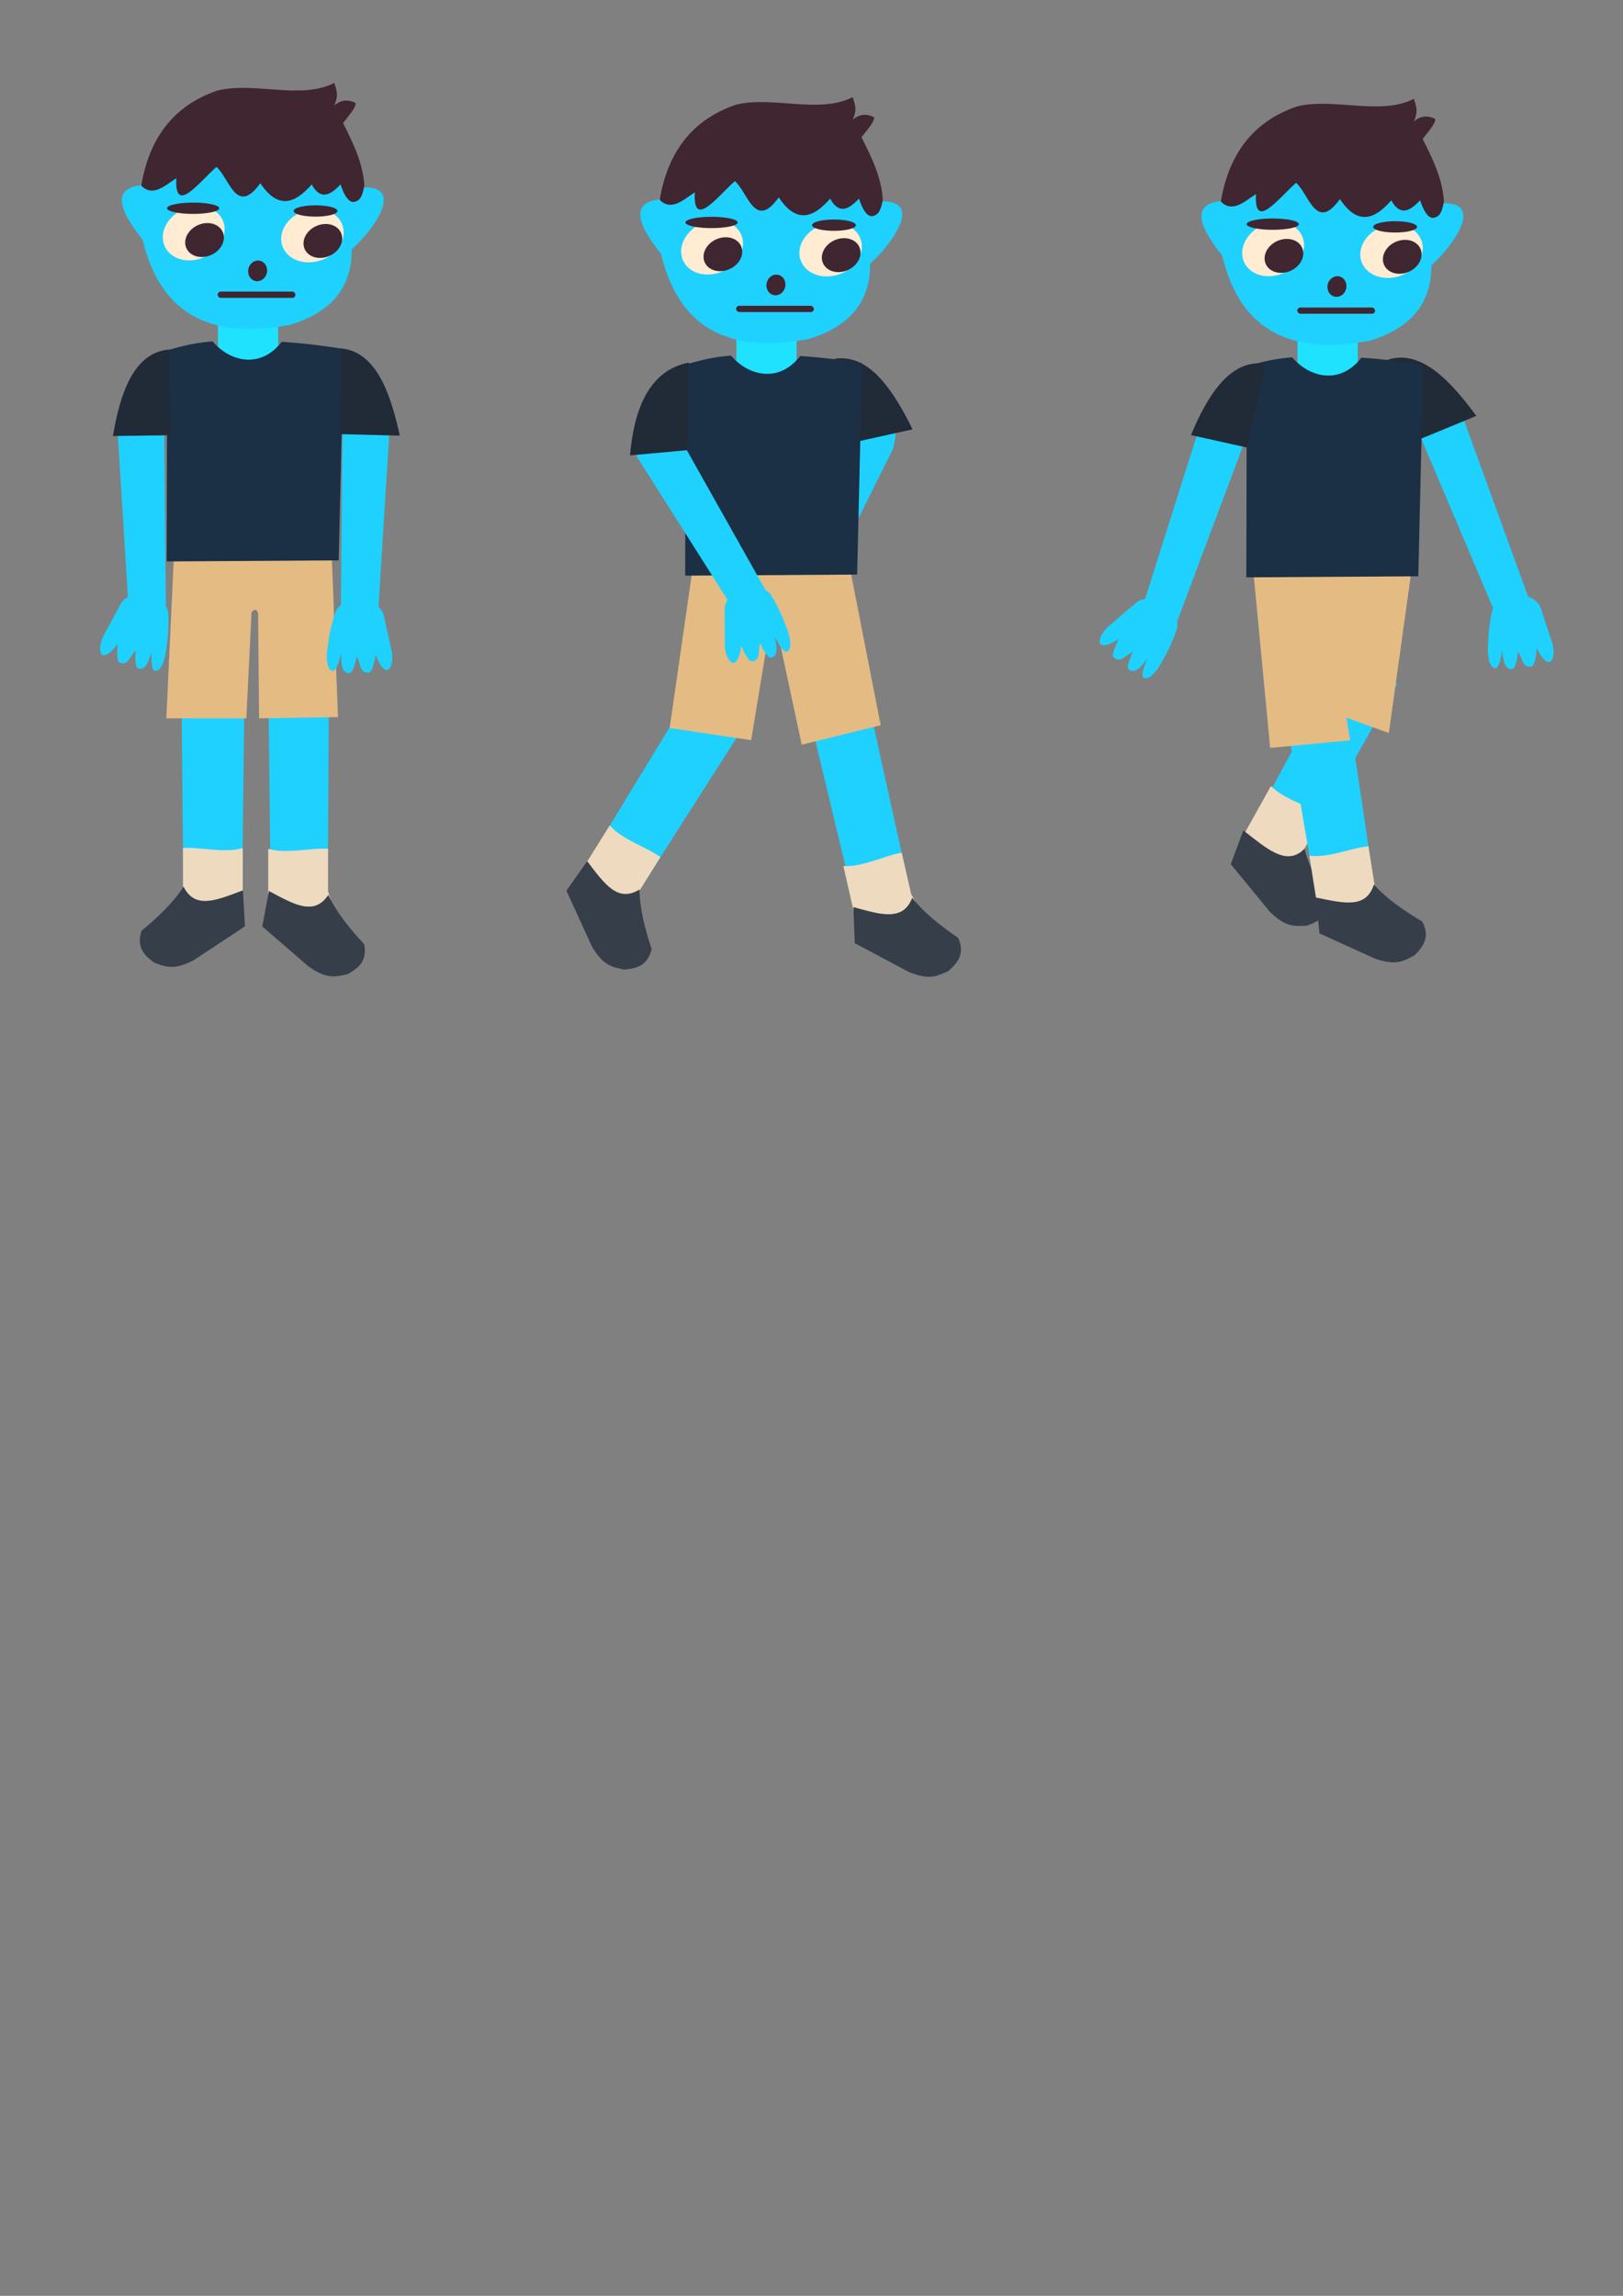 <?xml version="1.0" encoding="UTF-8" standalone="no"?>
<!-- Created with Inkscape (http://www.inkscape.org/) -->

<svg
   xmlns:dc="http://purl.org/dc/elements/1.1/"
   xmlns:cc="http://creativecommons.org/ns#"
   xmlns:rdf="http://www.w3.org/1999/02/22-rdf-syntax-ns#"
   xmlns:svg="http://www.w3.org/2000/svg"
   xmlns="http://www.w3.org/2000/svg"
   xmlns:sodipodi="http://sodipodi.sourceforge.net/DTD/sodipodi-0.dtd"
   xmlns:inkscape="http://www.inkscape.org/namespaces/inkscape"
   width="210mm"
   height="297mm"
   viewBox="0 0 744.094 1052.362"
   id="svg5026"
   version="1.1"
   inkscape:version="0.91 r13725"
   sodipodi:docname="boywalking.svg">
  <rect x="0" y="0" width="744.094" height="1052.362" fill="#808080" stroke="none"/>
  <defs
     id="defs5028" />
  <sodipodi:namedview
     id="base"
     pagecolor="#ffffff"
     bordercolor="#666666"
     borderopacity="1.0"
     inkscape:pageopacity="0.0"
     inkscape:pageshadow="2"
     inkscape:zoom="0.35"
     inkscape:cx="419.28571"
     inkscape:cy="634.28571"
     inkscape:document-units="px"
     inkscape:current-layer="layer1"
     showgrid="false"
     inkscape:window-width="1280"
     inkscape:window-height="690"
     inkscape:window-x="0"
     inkscape:window-y="0"
     inkscape:window-maximized="0" />
  <g
     inkscape:label="Layer 1"
     inkscape:groupmode="layer"
     id="layer1">
    <g
       id="g6961"
       transform="matrix(0.365,0.328,-0.328,0.365,1443.156,500.773)">
      <g
         transform="matrix(0.975,-0.222,0.222,0.975,-196.959,-318.291)"
         id="g6848">
        <path
           style="fill:#1ed1ff;fill-opacity:1;fill-rule:evenodd;stroke:none;stroke-width:1px;stroke-linecap:butt;stroke-linejoin:miter;stroke-opacity:1"
           d="m -1549.642,820.145 2.253,194.983 c -0.541,11.463 3.466,19.289 10.723,24.514 l 41.301,17.253 c 26.563,12.353 35.114,-11.123 20.967,-26.25 l -20.014,-23.241 1.171,-191.054 z"
           id="path4320-3-76-3-4"
           inkscape:connector-curvature="0"
           sodipodi:nodetypes="cccccccc"
           inkscape:export-xdpi="90"
           inkscape:export-ydpi="90" />
        <path
           style="fill:#eedabf;fill-opacity:1;fill-rule:evenodd;stroke:none;stroke-width:1px;stroke-linecap:butt;stroke-linejoin:miter;stroke-opacity:1"
           d="m -1494.022,957.236 c -15.107,-1.161 -39.107,5.141 -55.869,-10e-5 l 0,54.214 60.007,-0.414 -4.138,-14.071 z"
           id="path4369-1-8-01-5-5"
           inkscape:connector-curvature="0"
           sodipodi:nodetypes="cccccc"
           inkscape:export-xdpi="90"
           inkscape:export-ydpi="90" />
        <path
           style="fill:#363e49;fill-opacity:1;fill-rule:evenodd;stroke:none;stroke-width:1px;stroke-linecap:butt;stroke-linejoin:miter;stroke-opacity:1"
           d="m -1552.252,1005.995 c 27.001,4.211 52.245,10.143 58.209,-12.778 12.932,13.091 24.834,20.929 42.197,30.147 8.388,14.401 1.961,23.277 -5.512,31.763 -8.561,4.899 -15.338,11.343 -36.829,5.04 l -52.951,-20.878 z"
           id="path4352-63-6-8-1"
           inkscape:connector-curvature="0"
           sodipodi:nodetypes="ccccccc"
           inkscape:export-xdpi="90"
           inkscape:export-ydpi="90" />
      </g>
    </g>
    <g
       id="g6844"
       transform="matrix(0.458,0.177,-0.177,0.458,1422.657,241.435)">
      <path
         sodipodi:nodetypes="ccccc"
         inkscape:connector-curvature="0"
         id="path6736-5-0"
         d="m -1691.316,555.877 12,193 34,0 -2,-206 z"
         style="fill:#1ed1ff;fill-opacity:1;fill-rule:evenodd;stroke:none;stroke-width:1px;stroke-linecap:butt;stroke-linejoin:miter;stroke-opacity:1" />
      <path
         inkscape:export-ydpi="90"
         inkscape:export-xdpi="90"
         sodipodi:nodetypes="cccccccccccc"
         inkscape:connector-curvature="0"
         id="path4297-0-7-3-9"
         d="m -1643.235,737.804 c -0.935,-16.941 -33.345,-25.937 -43.869,-10.281 l -15.882,29.291 c -5.018,8.865 -4.893,18.087 -1.409,19.527 3.42,1.415 10.118,-4.819 14.022,-10.811 -0.89,8.042 -0.971,16.208 1.243,17.634 8.413,3.773 9.723,-5.438 15.376,-11.12 -0.717,8.568 -0.176,16.217 2.313,16.809 7.798,2.485 10.376,-9.03 12.563,-15.525 -0.482,9.782 0.421,17.684 3.073,17.719 6.132,0.956 10.059,-11.92 10.833,-21.866 1.726,-10.012 2.225,-20.485 1.737,-31.379 z"
         style="fill:#1ed1ff;fill-opacity:1;fill-rule:evenodd;stroke:none;stroke-width:1px;stroke-linecap:butt;stroke-linejoin:miter;stroke-opacity:1" />
    </g>
    <g
       id="g6840"
       transform="matrix(0.45,-0.196,0.196,0.45,1205.58,-346.872)">
      <path
         sodipodi:nodetypes="ccccc"
         inkscape:connector-curvature="0"
         id="path6736-2"
         d="m -1436.316,560.877 -12,193 -34,0 2,-206 z"
         style="fill:#1ed1ff;fill-opacity:1;fill-rule:evenodd;stroke:none;stroke-width:1px;stroke-linecap:butt;stroke-linejoin:miter;stroke-opacity:1" />
      <path
         inkscape:export-ydpi="90"
         inkscape:export-xdpi="90"
         sodipodi:nodetypes="cccccccccccc"
         inkscape:connector-curvature="0"
         id="path4297-9-8-4-7-7"
         d="m -1483.514,745.859 c 10.194,-13.563 42.136,-3.026 42.182,15.838 l -3.079,33.178 c -0.756,10.159 -5.987,17.754 -9.683,17.015 -3.629,-0.725 -5.732,-9.629 -5.647,-16.781 -3.731,7.18 -8.202,14.013 -10.835,13.968 -9.091,-1.54 -5.06,-9.925 -6.601,-17.79 -4.166,7.521 -8.868,13.579 -11.266,12.688 -7.864,-2.269 -3.607,-13.273 -1.814,-19.889 -5.036,8.4 -10.18,14.467 -12.403,13.021 -5.628,-2.614 -1.737,-15.5 3.149,-24.198 4.13,-9.282 9.537,-18.265 15.998,-27.05 z"
         style="fill:#1ed1ff;fill-opacity:1;fill-rule:evenodd;stroke:none;stroke-width:1px;stroke-linecap:butt;stroke-linejoin:miter;stroke-opacity:1" />
    </g>
    <g
       id="g6853"
       transform="matrix(-0.485,0.077,0.077,0.485,-236.61,49.471)">
      <path
         inkscape:export-ydpi="90"
         inkscape:export-xdpi="90"
         sodipodi:nodetypes="cccssccc"
         inkscape:connector-curvature="0"
         id="path4320-2-4-7-1-1"
         d="m -1572.162,814.816 -2.253,194.983 c 0.541,11.463 -1.71,22.216 -8.968,27.44 l -47.219,22.071 c -26.539,12.405 -44.099,-21.827 -27.338,-33.994 l 28.793,-20.9 -1.756,-191.054 z"
         style="fill:#1ed1ff;fill-opacity:1;fill-rule:evenodd;stroke:none;stroke-width:1px;stroke-linecap:butt;stroke-linejoin:miter;stroke-opacity:1" />
      <path
         inkscape:export-ydpi="90"
         inkscape:export-xdpi="90"
         sodipodi:nodetypes="cccccc"
         inkscape:connector-curvature="0"
         id="path4369-9-2-8-1"
         d="m -1629.556,956.542 c 15.107,-1.161 39.108,5.141 55.869,-10e-5 l 0,54.214 -60.007,-0.414 4.138,-14.071 z"
         style="fill:#eedabf;fill-opacity:1;fill-rule:evenodd;stroke:none;stroke-width:1px;stroke-linecap:butt;stroke-linejoin:miter;stroke-opacity:1" />
      <path
         inkscape:export-ydpi="90"
         inkscape:export-xdpi="90"
         sodipodi:nodetypes="ccccccc"
         inkscape:connector-curvature="0"
         id="path4352-6-5-3-4-8"
         d="m -1573.54,996.052 c -25.545,9.707 -44.895,17.73 -55.472,-3.461 -9.943,15.483 -24.087,28.617 -39.167,41.228 -5.227,15.825 2.898,23.179 11.964,29.935 9.389,3.022 17.352,7.924 37.075,-2.689 l 47.485,-31.382 z"
         style="fill:#363e49;fill-opacity:1;fill-rule:evenodd;stroke:none;stroke-width:1px;stroke-linecap:butt;stroke-linejoin:miter;stroke-opacity:1" />
    </g>
    <path
       style="fill:#e5bb84;fill-opacity:1;fill-rule:evenodd;stroke:none;stroke-width:1px;stroke-linecap:butt;stroke-linejoin:miter;stroke-opacity:1"
       d="m 574.673,262.464 7.659,80.359 36.676,-3.442 c -2.161,-12.293 -0.47,-4.726 -1.798,-10.441 l 19.536,7.061 10.316,-74.112 z"
       id="path4318-4-96-2-2"
       inkscape:connector-curvature="0"
       sodipodi:nodetypes="ccccccc"
       inkscape:export-xdpi="90"
       inkscape:export-ydpi="90" />
    <rect
       style="opacity:1;fill:#1ee2ff;fill-opacity:1;stroke:none;stroke-width:3;stroke-linecap:round;stroke-linejoin:miter;stroke-miterlimit:4;stroke-dasharray:none;stroke-dashoffset:0;stroke-opacity:1"
       id="rect4243-6-1-9-1"
       width="27.625"
       height="19.906"
       x="594.871"
       y="152.884"
       ry="1.436"
       inkscape:export-xdpi="90"
       inkscape:export-ydpi="90" />
    <path
       style="fill:#1ed1ff;fill-opacity:1;fill-rule:evenodd;stroke:none;stroke-width:1px;stroke-linecap:butt;stroke-linejoin:miter;stroke-opacity:1"
       d="m 562.371,91.947 c -16.482,0.544 -13.628,10.694 -2.031,25.187 8.742,36.615 33.823,45.331 67.843,38.999 19.344,-5.954 28.183,-17.745 28.031,-34.531 10.066,-8.934 24.156,-28.777 5.687,-28.437 C 628.724,80.219 595.548,67.833 562.371,91.947 Z"
       id="path4160-2-1-9-7"
       inkscape:connector-curvature="0"
       sodipodi:nodetypes="cccccc"
       inkscape:export-xdpi="90"
       inkscape:export-ydpi="90" />
    <path
       style="fill:#3f2631;fill-opacity:1;fill-rule:evenodd;stroke:none;stroke-width:1px;stroke-linecap:butt;stroke-linejoin:miter;stroke-opacity:1"
       d="m 559.736,92.407 c 3.581,-21.555 14.562,-36.715 35.045,-43.663 17.018,-4.073 38.137,4.414 53.43,-3.447 0.851,2.88 2.258,5.389 0,10.341 3.256,-2.755 6.511,-2.718 9.767,-1.149 0.393,1.91 -3.058,5.742 -5.745,9.192 4.767,9.386 9.255,18.807 9.767,28.726 -0.737,3.476 -1.281,7.145 -5.171,7.469 -2.199,-0.129 -4.088,-3.041 -5.745,-8.043 -4.616,4.858 -9.134,7.479 -13.214,0 -7.622,8.752 -15.393,11.698 -23.555,-0.575 -10.919,15.218 -14.083,-2.132 -20.108,-7.469 -8.223,7.309 -19.319,22.281 -18.385,5.171 -5.362,3.442 -10.724,8.772 -16.086,3.447 z"
       id="path4158-6-8-5-3"
       inkscape:connector-curvature="0"
       sodipodi:nodetypes="cccccccccccccc"
       inkscape:export-xdpi="90"
       inkscape:export-ydpi="90" />
    <path
       style="opacity:1;fill:#ffecd2;fill-opacity:1;stroke:none;stroke-width:3;stroke-linecap:round;stroke-linejoin:miter;stroke-miterlimit:4;stroke-dasharray:none;stroke-dashoffset:0;stroke-opacity:1"
       id="path4162-3-71-8-4"
       sodipodi:type="arc"
       sodipodi:cx="542.28003"
       sodipodi:cy="278.9827"
       sodipodi:rx="14.519483"
       sodipodi:ry="12.012852"
       sodipodi:start="5.5218901"
       sodipodi:end="5.5059378"
       sodipodi:open="true"
       d="m 552.791,270.696 a 14.519,12.013 0 0 1 -0.453,16.951 14.519,12.013 0 0 1 -20.489,-0.307 14.519,12.013 0 0 1 0.29,-16.953 14.519,12.013 0 0 1 20.492,0.172"
       transform="matrix(0.957,-0.29,0.232,0.973,0,0)"
       inkscape:export-xdpi="90"
       inkscape:export-ydpi="90" />
    <path
       style="opacity:1;fill:#ffecd2;fill-opacity:1;stroke:none;stroke-width:3;stroke-linecap:round;stroke-linejoin:miter;stroke-miterlimit:4;stroke-dasharray:none;stroke-dashoffset:0;stroke-opacity:1"
       id="path4162-2-6-80-2-8"
       sodipodi:type="arc"
       sodipodi:cx="616.29498"
       sodipodi:cy="242.06638"
       sodipodi:rx="14.519483"
       sodipodi:ry="12.012852"
       sodipodi:start="5.5218901"
       sodipodi:end="5.5059378"
       sodipodi:open="true"
       d="m 626.806,233.779 a 14.519,12.013 0 0 1 -0.453,16.951 14.519,12.013 0 0 1 -20.489,-0.307 14.519,12.013 0 0 1 0.29,-16.953 14.519,12.013 0 0 1 20.492,0.172"
       transform="matrix(0.979,-0.202,0.143,0.99,0,0)"
       inkscape:export-xdpi="90"
       inkscape:export-ydpi="90" />
    <path
       style="opacity:1;fill:#3f2631;fill-opacity:1;stroke:none;stroke-width:3;stroke-linecap:round;stroke-linejoin:miter;stroke-miterlimit:4;stroke-dasharray:none;stroke-dashoffset:0;stroke-opacity:1"
       id="path4162-4-9-0-2-7"
       sodipodi:type="arc"
       sodipodi:cx="277.73154"
       sodipodi:cy="580.95465"
       sodipodi:rx="4.6894135"
       sodipodi:ry="4.3918648"
       sodipodi:start="5.5218901"
       sodipodi:end="5.5059378"
       sodipodi:open="true"
       d="m 281.126,577.925 a 4.689,4.392 0 0 1 -0.146,6.197 4.689,4.392 0 0 1 -6.618,-0.112 4.689,4.392 0 0 1 0.093,-6.198 4.689,4.392 0 0 1 6.618,0.063"
       transform="matrix(0.567,-0.824,0.784,0.62,0,0)"
       inkscape:export-xdpi="90"
       inkscape:export-ydpi="90" />
    <rect
       style="opacity:1;fill:#3f2631;fill-opacity:1;stroke:none;stroke-width:3;stroke-linecap:round;stroke-linejoin:miter;stroke-miterlimit:4;stroke-dasharray:none;stroke-dashoffset:0;stroke-opacity:1"
       id="rect4207-7-15-4-1"
       width="35.62"
       height="2.873"
       x="594.781"
       y="140.954"
       ry="1.436"
       inkscape:export-xdpi="90"
       inkscape:export-ydpi="90" />
    <path
       style="opacity:1;fill:#3f2631;fill-opacity:1;stroke:none;stroke-width:3;stroke-linecap:round;stroke-linejoin:miter;stroke-miterlimit:4;stroke-dasharray:none;stroke-dashoffset:0;stroke-opacity:1"
       d="m 592.165,100.965 a 11.966,2.585 0 0 1 -0.373,3.648 11.966,2.585 0 0 1 -16.886,-0.066 11.966,2.585 0 0 1 0.239,-3.649 11.966,2.585 0 0 1 16.888,0.037"
       id="path4209-7-40-6-2"
       inkscape:connector-curvature="0"
       inkscape:export-xdpi="90"
       inkscape:export-ydpi="90" />
    <path
       style="opacity:1;fill:#3f2631;fill-opacity:1;stroke:none;stroke-width:3;stroke-linecap:round;stroke-linejoin:miter;stroke-miterlimit:4;stroke-dasharray:none;stroke-dashoffset:0;stroke-opacity:1"
       id="path4211-6-4-7-7"
       sodipodi:type="arc"
       sodipodi:cx="639.62823"
       sodipodi:cy="103.99647"
       sodipodi:rx="10.053988"
       sodipodi:ry="2.5853114"
       sodipodi:start="5.5218901"
       sodipodi:end="5.5059378"
       sodipodi:open="true"
       d="m 646.907,102.213 a 10.054,2.585 0 0 1 -0.314,3.648 10.054,2.585 0 0 1 -14.188,-0.066 10.054,2.585 0 0 1 0.201,-3.649 10.054,2.585 0 0 1 14.189,0.037"
       inkscape:export-xdpi="90"
       inkscape:export-ydpi="90" />
    <path
       style="opacity:1;fill:#3f2631;fill-opacity:1;stroke:none;stroke-width:3;stroke-linecap:round;stroke-linejoin:miter;stroke-miterlimit:4;stroke-dasharray:none;stroke-dashoffset:0;stroke-opacity:1"
       id="path4162-25-7-5-4-2"
       sodipodi:type="arc"
       sodipodi:cx="546.39252"
       sodipodi:cy="283.4039"
       sodipodi:rx="9.0842619"
       sodipodi:ry="7.5159636"
       sodipodi:start="5.5218901"
       sodipodi:end="5.5059378"
       sodipodi:open="true"
       d="m 552.969,278.219 a 9.084,7.516 0 0 1 -0.283,10.605 9.084,7.516 0 0 1 -12.819,-0.192 9.084,7.516 0 0 1 0.181,-10.607 9.084,7.516 0 0 1 12.821,0.108"
       transform="matrix(0.957,-0.29,0.232,0.973,0,0)"
       inkscape:export-xdpi="90"
       inkscape:export-ydpi="90" />
    <path
       style="opacity:1;fill:#3f2631;fill-opacity:1;stroke:none;stroke-width:3;stroke-linecap:round;stroke-linejoin:miter;stroke-miterlimit:4;stroke-dasharray:none;stroke-dashoffset:0;stroke-opacity:1"
       id="path4162-25-0-0-8-8-5"
       sodipodi:type="arc"
       sodipodi:cx="599.15222"
       sodipodi:cy="299.55969"
       sodipodi:rx="9.0842619"
       sodipodi:ry="7.5159636"
       sodipodi:start="5.5218901"
       sodipodi:end="5.5059378"
       sodipodi:open="true"
       d="m 605.729,294.375 a 9.084,7.516 0 0 1 -0.283,10.605 9.084,7.516 0 0 1 -12.819,-0.192 9.084,7.516 0 0 1 0.181,-10.607 9.084,7.516 0 0 1 12.821,0.108"
       transform="matrix(0.957,-0.29,0.232,0.973,0,0)"
       inkscape:export-xdpi="90"
       inkscape:export-ydpi="90" />
    <path
       style="fill:#212a37;fill-opacity:1;fill-rule:evenodd;stroke:none;stroke-width:1px;stroke-linecap:butt;stroke-linejoin:miter;stroke-opacity:1"
       d="m 635.975,164.999 c 15.512,-5.318 29.449,10.104 40.86,25.649 l -25.623,10.559 z"
       id="path4247-0-8-7-1"
       inkscape:connector-curvature="0"
       sodipodi:nodetypes="cccc"
       inkscape:export-xdpi="90"
       inkscape:export-ydpi="90" />
    <path
       style="fill:#1b2f45;fill-opacity:1;fill-rule:evenodd;stroke:none;stroke-width:1px;stroke-linecap:butt;stroke-linejoin:miter;stroke-opacity:1"
       d="m 571.627,167.831 c 7.762,-2.144 12.694,-3.42 20.785,-4.047 8.299,9.639 22.203,12.516 31.714,0.18 10.207,0.654 18.378,1.742 28.375,3.251 l -2.249,96.939 -78.855,0.496 z"
       id="path4245-1-13-0-8"
       inkscape:connector-curvature="0"
       sodipodi:nodetypes="ccccccc"
       inkscape:export-xdpi="90"
       inkscape:export-ydpi="90" />
    <path
       style="fill:#212a37;fill-opacity:1;fill-rule:evenodd;stroke:none;stroke-width:1px;stroke-linecap:butt;stroke-linejoin:miter;stroke-opacity:1"
       d="m 580.058,166.761 c -16.223,-2.393 -26.684,15.055 -34.038,32.666 l 25.675,5.716 z"
       id="path4247-8-8-14-0-7"
       inkscape:connector-curvature="0"
       sodipodi:nodetypes="cccc"
       inkscape:export-xdpi="90"
       inkscape:export-ydpi="90" />
    <g
       id="g6848-6"
       transform="matrix(0.479,-0.109,0.109,0.479,1024.716,-230.483)">
      <path
         inkscape:export-ydpi="90"
         inkscape:export-xdpi="90"
         sodipodi:nodetypes="cccccccc"
         inkscape:connector-curvature="0"
         id="path4320-3-76-3-4-3"
         d="m -1549.642,820.145 2.253,194.983 c -0.541,11.463 3.466,19.289 10.723,24.514 l 36.685,28.509 c 26.563,12.353 39.729,-22.378 25.582,-37.506 l -20.014,-23.241 1.171,-191.054 z"
         style="fill:#1ed1ff;fill-opacity:1;fill-rule:evenodd;stroke:none;stroke-width:1px;stroke-linecap:butt;stroke-linejoin:miter;stroke-opacity:1" />
      <path
         inkscape:export-ydpi="90"
         inkscape:export-xdpi="90"
         sodipodi:nodetypes="cccccc"
         inkscape:connector-curvature="0"
         id="path4369-1-8-01-5-5-7"
         d="m -1494.022,957.236 c -15.107,-1.161 -39.107,5.141 -55.869,-10e-5 l 0,54.214 60.007,-0.414 -4.138,-14.071 z"
         style="fill:#eedabf;fill-opacity:1;fill-rule:evenodd;stroke:none;stroke-width:1px;stroke-linecap:butt;stroke-linejoin:miter;stroke-opacity:1" />
      <path
         inkscape:export-ydpi="90"
         inkscape:export-xdpi="90"
         sodipodi:nodetypes="ccccccc"
         inkscape:connector-curvature="0"
         id="path4352-63-6-8-1-0"
         d="m -1549.27,996.685 c 24.08,12.921 42.232,23.374 55.455,3.725 7.863,16.637 20.194,31.486 33.522,45.937 3.141,16.367 -5.864,22.611 -15.726,28.141 -9.7,1.785 -18.23,5.619 -36.418,-7.449 l -43.04,-37.246 z"
         style="fill:#363e49;fill-opacity:1;fill-rule:evenodd;stroke:none;stroke-width:1px;stroke-linecap:butt;stroke-linejoin:miter;stroke-opacity:1" />
    </g>
    <g
       id="g6840-9"
       transform="matrix(0.452,0.191,-0.191,0.452,1172.229,223.928)">
      <path
         sodipodi:nodetypes="ccccc"
         inkscape:connector-curvature="0"
         id="path6736-2-0"
         d="m -1446.35,570.537 -12,193 -34,0 2,-206 c 17.329,-31.523 33.064,-41.585 44,13 z"
         style="fill:#1ed1ff;fill-opacity:1;fill-rule:evenodd;stroke:none;stroke-width:1px;stroke-linecap:butt;stroke-linejoin:miter;stroke-opacity:1" />
    </g>
    <g
       id="g6853-8"
       transform="matrix(-0.416,-0.26,-0.26,0.416,-126.408,-428.717)">
      <path
         inkscape:export-ydpi="90"
         inkscape:export-xdpi="90"
         sodipodi:nodetypes="cccssccc"
         inkscape:connector-curvature="0"
         id="path4320-2-4-7-1-1-5"
         d="m -1572.162,814.816 -2.253,194.983 c 0.541,11.463 -1.71,22.216 -8.968,27.44 l -47.219,22.071 c -26.539,12.405 -44.099,-21.827 -27.338,-33.994 l 28.793,-20.9 -1.756,-191.054 z"
         style="fill:#1ed1ff;fill-opacity:1;fill-rule:evenodd;stroke:none;stroke-width:1px;stroke-linecap:butt;stroke-linejoin:miter;stroke-opacity:1" />
      <path
         inkscape:export-ydpi="90"
         inkscape:export-xdpi="90"
         sodipodi:nodetypes="cccccc"
         inkscape:connector-curvature="0"
         id="path4369-9-2-8-1-6"
         d="m -1629.556,956.542 c 15.107,-1.161 39.108,5.141 55.869,-10e-5 l 0,54.214 -60.007,-0.414 4.138,-14.071 z"
         style="fill:#eedabf;fill-opacity:1;fill-rule:evenodd;stroke:none;stroke-width:1px;stroke-linecap:butt;stroke-linejoin:miter;stroke-opacity:1" />
      <path
         inkscape:export-ydpi="90"
         inkscape:export-xdpi="90"
         sodipodi:nodetypes="ccccccc"
         inkscape:connector-curvature="0"
         id="path4352-6-5-3-4-8-2"
         d="m -1573.54,996.052 c -25.545,9.707 -44.895,17.73 -55.472,-3.461 -9.943,15.483 -24.087,28.617 -39.167,41.228 -5.227,15.825 2.898,23.179 11.964,29.935 9.389,3.022 17.352,7.924 37.075,-2.689 l 47.485,-31.382 z"
         style="fill:#363e49;fill-opacity:1;fill-rule:evenodd;stroke:none;stroke-width:1px;stroke-linecap:butt;stroke-linejoin:miter;stroke-opacity:1" />
    </g>
    <path
       style="fill:#e5bb84;fill-opacity:1;fill-rule:evenodd;stroke:none;stroke-width:1px;stroke-linecap:butt;stroke-linejoin:miter;stroke-opacity:1"
       d="m 317.399,261.683 -10.388,72.03 37.37,5.582 8.638,-52.333 c 1.886,-1.444 2.204,-1.231 3.006,0.575 l 11.547,53.812 36.194,-8.904 -13.978,-71.336 z"
       id="path4318-4-96-2-2-3"
       inkscape:connector-curvature="0"
       sodipodi:nodetypes="ccccccccc"
       inkscape:export-xdpi="90"
       inkscape:export-ydpi="90" />
    <rect
       style="opacity:1;fill:#1ee2ff;fill-opacity:1;stroke:none;stroke-width:3;stroke-linecap:round;stroke-linejoin:miter;stroke-miterlimit:4;stroke-dasharray:none;stroke-dashoffset:0;stroke-opacity:1"
       id="rect4243-6-1-9-1-8"
       width="27.625"
       height="19.906"
       x="337.597"
       y="152.104"
       ry="1.436"
       inkscape:export-xdpi="90"
       inkscape:export-ydpi="90" />
    <path
       style="fill:#1ed1ff;fill-opacity:1;fill-rule:evenodd;stroke:none;stroke-width:1px;stroke-linecap:butt;stroke-linejoin:miter;stroke-opacity:1"
       d="m 305.097,91.167 c -16.482,0.544 -13.628,10.694 -2.031,25.187 8.742,36.615 33.823,45.331 67.843,38.999 19.345,-5.954 28.183,-17.745 28.031,-34.531 10.066,-8.934 24.156,-28.777 5.687,-28.437 -33.176,-12.947 -66.353,-25.333 -99.529,-1.219 z"
       id="path4160-2-1-9-7-6"
       inkscape:connector-curvature="0"
       sodipodi:nodetypes="cccccc"
       inkscape:export-xdpi="90"
       inkscape:export-ydpi="90" />
    <path
       style="fill:#3f2631;fill-opacity:1;fill-rule:evenodd;stroke:none;stroke-width:1px;stroke-linecap:butt;stroke-linejoin:miter;stroke-opacity:1"
       d="m 302.462,91.627 c 3.581,-21.555 14.562,-36.715 35.045,-43.663 17.018,-4.073 38.137,4.414 53.43,-3.447 0.851,2.88 2.258,5.389 0,10.341 3.256,-2.755 6.511,-2.718 9.767,-1.149 0.393,1.91 -3.058,5.742 -5.745,9.192 4.767,9.386 9.255,18.807 9.767,28.726 -0.737,3.476 -1.281,7.145 -5.171,7.469 -2.199,-0.129 -4.088,-3.041 -5.745,-8.043 -4.616,4.858 -9.134,7.479 -13.214,0 -7.622,8.752 -15.394,11.698 -23.555,-0.575 -10.919,15.218 -14.083,-2.132 -20.108,-7.469 -8.223,7.309 -19.319,22.281 -18.384,5.171 -5.362,3.442 -10.724,8.772 -16.086,3.447 z"
       id="path4158-6-8-5-3-0"
       inkscape:connector-curvature="0"
       sodipodi:nodetypes="cccccccccccccc"
       inkscape:export-xdpi="90"
       inkscape:export-ydpi="90" />
    <path
       style="opacity:1;fill:#ffecd2;fill-opacity:1;stroke:none;stroke-width:3;stroke-linecap:round;stroke-linejoin:miter;stroke-miterlimit:4;stroke-dasharray:none;stroke-dashoffset:0;stroke-opacity:1"
       id="path4162-3-71-8-4-6"
       sodipodi:type="arc"
       sodipodi:cx="291.78653"
       sodipodi:cy="203.53659"
       sodipodi:rx="14.519483"
       sodipodi:ry="12.012852"
       sodipodi:start="5.5218901"
       sodipodi:end="5.5059378"
       sodipodi:open="true"
       d="m 302.298,195.249 a 14.519,12.013 0 0 1 -0.453,16.951 14.519,12.013 0 0 1 -20.489,-0.307 14.519,12.013 0 0 1 0.29,-16.953 14.519,12.013 0 0 1 20.492,0.172"
       transform="matrix(0.957,-0.29,0.232,0.973,0,0)"
       inkscape:export-xdpi="90"
       inkscape:export-ydpi="90" />
    <path
       style="opacity:1;fill:#ffecd2;fill-opacity:1;stroke:none;stroke-width:3;stroke-linecap:round;stroke-linejoin:miter;stroke-miterlimit:4;stroke-dasharray:none;stroke-dashoffset:0;stroke-opacity:1"
       id="path4162-2-6-80-2-8-6"
       sodipodi:type="arc"
       sodipodi:cx="361.3255"
       sodipodi:cy="189.33287"
       sodipodi:rx="14.519483"
       sodipodi:ry="12.012852"
       sodipodi:start="5.5218901"
       sodipodi:end="5.5059378"
       sodipodi:open="true"
       d="m 371.837,181.046 a 14.519,12.013 0 0 1 -0.453,16.951 14.519,12.013 0 0 1 -20.489,-0.307 14.519,12.013 0 0 1 0.29,-16.953 14.519,12.013 0 0 1 20.492,0.172"
       transform="matrix(0.979,-0.202,0.143,0.99,0,0)"
       inkscape:export-xdpi="90"
       inkscape:export-ydpi="90" />
    <path
       style="opacity:1;fill:#3f2631;fill-opacity:1;stroke:none;stroke-width:3;stroke-linecap:round;stroke-linejoin:miter;stroke-miterlimit:4;stroke-dasharray:none;stroke-dashoffset:0;stroke-opacity:1"
       id="path4162-4-9-0-2-7-7"
       sodipodi:type="arc"
       sodipodi:cx="118.44279"
       sodipodi:cy="368.08905"
       sodipodi:rx="4.6894135"
       sodipodi:ry="4.3918648"
       sodipodi:start="5.5218901"
       sodipodi:end="5.5059378"
       sodipodi:open="true"
       d="m 121.838,365.059 a 4.689,4.392 0 0 1 -0.146,6.197 4.689,4.392 0 0 1 -6.618,-0.112 4.689,4.392 0 0 1 0.093,-6.198 4.689,4.392 0 0 1 6.618,0.063"
       transform="matrix(0.567,-0.824,0.784,0.62,0,0)"
       inkscape:export-xdpi="90"
       inkscape:export-ydpi="90" />
    <rect
       style="opacity:1;fill:#3f2631;fill-opacity:1;stroke:none;stroke-width:3;stroke-linecap:round;stroke-linejoin:miter;stroke-miterlimit:4;stroke-dasharray:none;stroke-dashoffset:0;stroke-opacity:1"
       id="rect4207-7-15-4-1-0"
       width="35.62"
       height="2.873"
       x="337.507"
       y="140.174"
       ry="1.436"
       inkscape:export-xdpi="90"
       inkscape:export-ydpi="90" />
    <path
       style="opacity:1;fill:#3f2631;fill-opacity:1;stroke:none;stroke-width:3;stroke-linecap:round;stroke-linejoin:miter;stroke-miterlimit:4;stroke-dasharray:none;stroke-dashoffset:0;stroke-opacity:1"
       d="m 334.891,100.185 a 11.966,2.585 0 0 1 -0.373,3.648 11.966,2.585 0 0 1 -16.886,-0.066 11.966,2.585 0 0 1 0.239,-3.649 11.966,2.585 0 0 1 16.888,0.037"
       id="path4209-7-40-6-2-9"
       inkscape:connector-curvature="0"
       inkscape:export-xdpi="90"
       inkscape:export-ydpi="90" />
    <path
       style="opacity:1;fill:#3f2631;fill-opacity:1;stroke:none;stroke-width:3;stroke-linecap:round;stroke-linejoin:miter;stroke-miterlimit:4;stroke-dasharray:none;stroke-dashoffset:0;stroke-opacity:1"
       id="path4211-6-4-7-7-3"
       sodipodi:type="arc"
       sodipodi:cx="382.35413"
       sodipodi:cy="103.21629"
       sodipodi:rx="10.053988"
       sodipodi:ry="2.5853114"
       sodipodi:start="5.5218901"
       sodipodi:end="5.5059378"
       sodipodi:open="true"
       d="m 389.633,101.433 a 10.054,2.585 0 0 1 -0.314,3.648 10.054,2.585 0 0 1 -14.188,-0.066 10.054,2.585 0 0 1 0.201,-3.649 10.054,2.585 0 0 1 14.189,0.037"
       inkscape:export-xdpi="90"
       inkscape:export-ydpi="90" />
    <path
       style="opacity:1;fill:#3f2631;fill-opacity:1;stroke:none;stroke-width:3;stroke-linecap:round;stroke-linejoin:miter;stroke-miterlimit:4;stroke-dasharray:none;stroke-dashoffset:0;stroke-opacity:1"
       id="path4162-25-7-5-4-2-7"
       sodipodi:type="arc"
       sodipodi:cx="295.89905"
       sodipodi:cy="207.95779"
       sodipodi:rx="9.0842619"
       sodipodi:ry="7.5159636"
       sodipodi:start="5.5218901"
       sodipodi:end="5.5059378"
       sodipodi:open="true"
       d="m 302.476,202.773 a 9.084,7.516 0 0 1 -0.283,10.605 9.084,7.516 0 0 1 -12.819,-0.192 9.084,7.516 0 0 1 0.181,-10.607 9.084,7.516 0 0 1 12.821,0.108"
       transform="matrix(0.957,-0.29,0.232,0.973,0,0)"
       inkscape:export-xdpi="90"
       inkscape:export-ydpi="90" />
    <path
       style="opacity:1;fill:#3f2631;fill-opacity:1;stroke:none;stroke-width:3;stroke-linecap:round;stroke-linejoin:miter;stroke-miterlimit:4;stroke-dasharray:none;stroke-dashoffset:0;stroke-opacity:1"
       id="path4162-25-0-0-8-8-5-9"
       sodipodi:type="arc"
       sodipodi:cx="348.65878"
       sodipodi:cy="224.1136"
       sodipodi:rx="9.0842619"
       sodipodi:ry="7.5159636"
       sodipodi:start="5.5218901"
       sodipodi:end="5.5059378"
       sodipodi:open="true"
       d="m 355.235,218.929 a 9.084,7.516 0 0 1 -0.283,10.605 9.084,7.516 0 0 1 -12.819,-0.192 9.084,7.516 0 0 1 0.181,-10.607 9.084,7.516 0 0 1 12.821,0.108"
       transform="matrix(0.957,-0.29,0.232,0.973,0,0)"
       inkscape:export-xdpi="90"
       inkscape:export-ydpi="90" />
    <path
       style="fill:#212a37;fill-opacity:1;fill-rule:evenodd;stroke:none;stroke-width:1px;stroke-linecap:butt;stroke-linejoin:miter;stroke-opacity:1"
       d="m 382.578,164.476 c 16.199,-2.55 27.254,15.052 35.8,32.338 l -27.064,5.961 z"
       id="path4247-0-8-7-1-9"
       inkscape:connector-curvature="0"
       sodipodi:nodetypes="cccc"
       inkscape:export-xdpi="90"
       inkscape:export-ydpi="90" />
    <path
       style="fill:#1b2f45;fill-opacity:1;fill-rule:evenodd;stroke:none;stroke-width:1px;stroke-linecap:butt;stroke-linejoin:miter;stroke-opacity:1"
       d="m 314.353,167.051 c 7.762,-2.144 12.694,-3.42 20.785,-4.047 8.299,9.639 22.203,12.516 31.714,0.18 10.207,0.654 18.378,1.742 28.375,3.251 l -2.249,96.939 -78.855,0.496 z"
       id="path4245-1-13-0-8-5"
       inkscape:connector-curvature="0"
       sodipodi:nodetypes="ccccccc"
       inkscape:export-xdpi="90"
       inkscape:export-ydpi="90" />
    <g
       id="g6844-0"
       transform="matrix(0.338,0.356,-0.356,0.338,1154.485,692.553)">
      <g
         id="g6957"
         transform="matrix(0.254,-0.967,0.967,0.254,-2039.585,-1181.854)">
        <path
           style="fill:#1ed1ff;fill-opacity:1;fill-rule:evenodd;stroke:none;stroke-width:1px;stroke-linecap:butt;stroke-linejoin:miter;stroke-opacity:1"
           d="m -1691.316,555.877 12,193 34,0 -2,-206 z"
           id="path6736-5-0-0"
           inkscape:connector-curvature="0"
           sodipodi:nodetypes="ccccc" />
        <path
           style="fill:#1ed1ff;fill-opacity:1;fill-rule:evenodd;stroke:none;stroke-width:1px;stroke-linecap:butt;stroke-linejoin:miter;stroke-opacity:1"
           d="m -1643.235,737.804 c -0.935,-16.941 -33.345,-25.937 -43.869,-10.281 l -15.882,29.291 c -5.018,8.865 -4.893,18.087 -1.409,19.527 3.42,1.415 10.118,-4.819 14.022,-10.811 -0.89,8.042 -0.971,16.208 1.243,17.634 8.413,3.773 9.723,-5.438 15.376,-11.12 -0.717,8.568 -0.176,16.217 2.313,16.809 7.798,2.485 10.376,-9.03 12.563,-15.525 -0.482,9.782 0.421,17.684 3.073,17.719 6.132,0.956 10.059,-11.92 10.833,-21.866 1.726,-10.012 2.225,-20.485 1.737,-31.379 z"
           id="path4297-0-7-3-9-5"
           inkscape:connector-curvature="0"
           sodipodi:nodetypes="cccccccccccc"
           inkscape:export-xdpi="90"
           inkscape:export-ydpi="90" />
      </g>
    </g>
    <path
       style="fill:#212a37;fill-opacity:1;fill-rule:evenodd;stroke:none;stroke-width:1px;stroke-linecap:butt;stroke-linejoin:miter;stroke-opacity:1"
       d="m 315.796,166.206 c -19.302,3.717 -25.323,23.527 -26.947,42.542 l 26.194,-2.399 z"
       id="path4247-8-8-14-0-7-6"
       inkscape:connector-curvature="0"
       sodipodi:nodetypes="cccc"
       inkscape:export-xdpi="90"
       inkscape:export-ydpi="90" />
    <path
       style="fill:#1ed1ff;fill-opacity:1;fill-rule:evenodd;stroke:none;stroke-width:1px;stroke-linecap:butt;stroke-linejoin:miter;stroke-opacity:1"
       d="m 53.57,192.065 5.89,94.728 16.688,0 -0.982,-101.108 z"
       id="path6736-5-2"
       inkscape:connector-curvature="0"
       sodipodi:nodetypes="ccccc" />
    <path
       style="fill:#1ed1ff;fill-opacity:1;fill-rule:evenodd;stroke:none;stroke-width:1px;stroke-linecap:butt;stroke-linejoin:miter;stroke-opacity:1"
       d="m 112.053,319.156 -1.106,95.701 c 0.265,5.626 -0.839,10.904 -4.402,13.468 l -23.176,10.833 C 70.343,445.246 61.725,428.445 69.951,422.473 l 14.132,-10.258 -0.862,-93.772 z"
       id="path4320-2-4-7-1-6"
       inkscape:connector-curvature="0"
       sodipodi:nodetypes="cccssccc"
       inkscape:export-xdpi="90"
       inkscape:export-ydpi="90" />
    <path
       style="fill:#1ed1ff;fill-opacity:1;fill-rule:evenodd;stroke:none;stroke-width:1px;stroke-linecap:butt;stroke-linejoin:miter;stroke-opacity:1"
       d="m 123.106,321.772 1.106,95.701 c -0.265,5.626 1.701,9.467 5.263,12.032 l 18.006,13.992 c 13.038,6.063 19.5,-10.984 12.556,-18.408 l -9.823,-11.407 0.575,-93.772 z"
       id="path4320-3-76-3-6"
       inkscape:connector-curvature="0"
       sodipodi:nodetypes="cccccccc"
       inkscape:export-xdpi="90"
       inkscape:export-ydpi="90" />
    <path
       style="fill:#e5bb84;fill-opacity:1;fill-rule:evenodd;stroke:none;stroke-width:1px;stroke-linecap:butt;stroke-linejoin:miter;stroke-opacity:1"
       d="m 79.708,255.176 -3.447,74.112 36.676,0.029 2.391,-48.863 c 1.886,-1.444 2.204,-1.231 3.006,0.575 l 0.441,48.259 36.194,-0.575 -2.873,-74.112 z"
       id="path4318-4-96-2-29"
       inkscape:connector-curvature="0"
       sodipodi:nodetypes="ccccccccc"
       inkscape:export-xdpi="90"
       inkscape:export-ydpi="90" />
    <rect
       style="opacity:1;fill:#1ee2ff;fill-opacity:1;stroke:none;stroke-width:3;stroke-linecap:round;stroke-linejoin:miter;stroke-miterlimit:4;stroke-dasharray:none;stroke-dashoffset:0;stroke-opacity:1"
       id="rect4243-6-1-9-3"
       width="27.625"
       height="19.906"
       x="99.906"
       y="145.596"
       ry="1.436"
       inkscape:export-xdpi="90"
       inkscape:export-ydpi="90" />
    <path
       style="fill:#1ed1ff;fill-opacity:1;fill-rule:evenodd;stroke:none;stroke-width:1px;stroke-linecap:butt;stroke-linejoin:miter;stroke-opacity:1"
       d="m 67.406,84.659 c -16.482,0.544 -13.628,10.694 -2.031,25.187 8.742,36.615 33.823,45.331 67.843,38.999 19.345,-5.954 28.183,-17.745 28.031,-34.531 10.066,-8.934 24.156,-28.777 5.687,-28.437 C 133.759,72.931 100.583,60.545 67.406,84.659 Z"
       id="path4160-2-1-9-2"
       inkscape:connector-curvature="0"
       sodipodi:nodetypes="cccccc"
       inkscape:export-xdpi="90"
       inkscape:export-ydpi="90" />
    <path
       style="fill:#3f2631;fill-opacity:1;fill-rule:evenodd;stroke:none;stroke-width:1px;stroke-linecap:butt;stroke-linejoin:miter;stroke-opacity:1"
       d="m 64.771,85.12 c 3.581,-21.555 14.562,-36.715 35.045,-43.663 17.018,-4.073 38.137,4.414 53.43,-3.447 0.851,2.88 2.258,5.389 0,10.341 3.256,-2.755 6.511,-2.718 9.767,-1.149 0.393,1.91 -3.058,5.742 -5.745,9.192 4.767,9.386 9.255,18.807 9.767,28.726 -0.737,3.476 -1.281,7.145 -5.171,7.469 -2.199,-0.129 -4.088,-3.041 -5.745,-8.043 -4.616,4.858 -9.134,7.479 -13.214,0 -7.622,8.752 -15.394,11.698 -23.555,-0.575 -10.919,15.218 -14.083,-2.132 -20.108,-7.469 -8.223,7.309 -19.319,22.281 -18.385,5.171 -5.362,3.442 -10.724,8.772 -16.086,3.447 z"
       id="path4158-6-8-5-6"
       inkscape:connector-curvature="0"
       sodipodi:nodetypes="cccccccccccccc"
       inkscape:export-xdpi="90"
       inkscape:export-ydpi="90" />
    <path
       style="opacity:1;fill:#ffecd2;fill-opacity:1;stroke:none;stroke-width:3;stroke-linecap:round;stroke-linejoin:miter;stroke-miterlimit:4;stroke-dasharray:none;stroke-dashoffset:0;stroke-opacity:1"
       id="path4162-3-71-8-8"
       sodipodi:type="arc"
       sodipodi:cx="61.707684"
       sodipodi:cy="128.28493"
       sodipodi:rx="14.519483"
       sodipodi:ry="12.012852"
       sodipodi:start="5.5218901"
       sodipodi:end="5.5059378"
       sodipodi:open="true"
       d="m 72.219,119.998 a 14.519,12.013 0 0 1 -0.453,16.951 14.519,12.013 0 0 1 -20.489,-0.307 14.519,12.013 0 0 1 0.29,-16.953 14.519,12.013 0 0 1 20.492,0.172"
       transform="matrix(0.957,-0.29,0.232,0.973,0,0)"
       inkscape:export-xdpi="90"
       inkscape:export-ydpi="90" />
    <path
       style="opacity:1;fill:#ffecd2;fill-opacity:1;stroke:none;stroke-width:3;stroke-linecap:round;stroke-linejoin:miter;stroke-miterlimit:4;stroke-dasharray:none;stroke-dashoffset:0;stroke-opacity:1"
       id="path4162-2-6-80-2-3"
       sodipodi:type="arc"
       sodipodi:cx="126.59319"
       sodipodi:cy="134.93523"
       sodipodi:rx="14.519483"
       sodipodi:ry="12.012852"
       sodipodi:start="5.5218901"
       sodipodi:end="5.5059378"
       sodipodi:open="true"
       d="m 137.104,126.648 a 14.519,12.013 0 0 1 -0.453,16.951 14.519,12.013 0 0 1 -20.489,-0.307 14.519,12.013 0 0 1 0.29,-16.953 14.519,12.013 0 0 1 20.492,0.172"
       transform="matrix(0.979,-0.202,0.143,0.99,0,0)"
       inkscape:export-xdpi="90"
       inkscape:export-ydpi="90" />
    <path
       style="opacity:1;fill:#3f2631;fill-opacity:1;stroke:none;stroke-width:3;stroke-linecap:round;stroke-linejoin:miter;stroke-miterlimit:4;stroke-dasharray:none;stroke-dashoffset:0;stroke-opacity:1"
       id="path4162-4-9-0-2-0"
       sodipodi:type="arc"
       sodipodi:cx="-24.171389"
       sodipodi:cy="168.13922"
       sodipodi:rx="4.6894135"
       sodipodi:ry="4.3918648"
       sodipodi:start="5.5218901"
       sodipodi:end="5.5059378"
       sodipodi:open="true"
       d="m -20.777,165.109 a 4.689,4.392 0 0 1 -0.146,6.197 4.689,4.392 0 0 1 -6.618,-0.112 4.689,4.392 0 0 1 0.094,-6.198 4.689,4.392 0 0 1 6.618,0.063"
       transform="matrix(0.567,-0.824,0.784,0.62,0,0)"
       inkscape:export-xdpi="90"
       inkscape:export-ydpi="90" />
    <rect
       style="opacity:1;fill:#3f2631;fill-opacity:1;stroke:none;stroke-width:3;stroke-linecap:round;stroke-linejoin:miter;stroke-miterlimit:4;stroke-dasharray:none;stroke-dashoffset:0;stroke-opacity:1"
       id="rect4207-7-15-4-9"
       width="35.62"
       height="2.873"
       x="99.816"
       y="133.666"
       ry="1.436"
       inkscape:export-xdpi="90"
       inkscape:export-ydpi="90" />
    <path
       style="opacity:1;fill:#3f2631;fill-opacity:1;stroke:none;stroke-width:3;stroke-linecap:round;stroke-linejoin:miter;stroke-miterlimit:4;stroke-dasharray:none;stroke-dashoffset:0;stroke-opacity:1"
       d="m 97.201,93.677 a 11.966,2.585 0 0 1 -0.373,3.648 11.966,2.585 0 0 1 -16.886,-0.066 11.966,2.585 0 0 1 0.239,-3.649 11.966,2.585 0 0 1 16.888,0.037"
       id="path4209-7-40-6-5"
       inkscape:connector-curvature="0"
       inkscape:export-xdpi="90"
       inkscape:export-ydpi="90" />
    <path
       style="opacity:1;fill:#3f2631;fill-opacity:1;stroke:none;stroke-width:3;stroke-linecap:round;stroke-linejoin:miter;stroke-miterlimit:4;stroke-dasharray:none;stroke-dashoffset:0;stroke-opacity:1"
       id="path4211-6-4-7-8"
       sodipodi:type="arc"
       sodipodi:cx="144.6633"
       sodipodi:cy="96.708511"
       sodipodi:rx="10.053988"
       sodipodi:ry="2.5853114"
       sodipodi:start="5.5218901"
       sodipodi:end="5.5059378"
       sodipodi:open="true"
       d="m 151.942,94.925 a 10.054,2.585 0 0 1 -0.314,3.648 10.054,2.585 0 0 1 -14.188,-0.066 10.054,2.585 0 0 1 0.201,-3.649 10.054,2.585 0 0 1 14.189,0.037"
       inkscape:export-xdpi="90"
       inkscape:export-ydpi="90" />
    <path
       style="opacity:1;fill:#3f2631;fill-opacity:1;stroke:none;stroke-width:3;stroke-linecap:round;stroke-linejoin:miter;stroke-miterlimit:4;stroke-dasharray:none;stroke-dashoffset:0;stroke-opacity:1"
       id="path4162-25-7-5-4-6"
       sodipodi:type="arc"
       sodipodi:cx="65.82019"
       sodipodi:cy="132.70613"
       sodipodi:rx="9.0842619"
       sodipodi:ry="7.5159636"
       sodipodi:start="5.5218901"
       sodipodi:end="5.5059378"
       sodipodi:open="true"
       d="m 72.397,127.521 a 9.084,7.516 0 0 1 -0.283,10.605 9.084,7.516 0 0 1 -12.819,-0.192 9.084,7.516 0 0 1 0.181,-10.607 9.084,7.516 0 0 1 12.821,0.108"
       transform="matrix(0.957,-0.29,0.232,0.973,0,0)"
       inkscape:export-xdpi="90"
       inkscape:export-ydpi="90" />
    <path
       style="opacity:1;fill:#3f2631;fill-opacity:1;stroke:none;stroke-width:3;stroke-linecap:round;stroke-linejoin:miter;stroke-miterlimit:4;stroke-dasharray:none;stroke-dashoffset:0;stroke-opacity:1"
       id="path4162-25-0-0-8-8-54"
       sodipodi:type="arc"
       sodipodi:cx="118.57982"
       sodipodi:cy="148.86194"
       sodipodi:rx="9.0842619"
       sodipodi:ry="7.5159636"
       sodipodi:start="5.5218901"
       sodipodi:end="5.5059378"
       sodipodi:open="true"
       d="m 125.156,143.677 a 9.084,7.516 0 0 1 -0.283,10.605 9.084,7.516 0 0 1 -12.819,-0.192 9.084,7.516 0 0 1 0.181,-10.607 9.084,7.516 0 0 1 12.821,0.108"
       transform="matrix(0.957,-0.29,0.232,0.973,0,0)"
       inkscape:export-xdpi="90"
       inkscape:export-ydpi="90" />
    <path
       style="fill:#1b2f45;fill-opacity:1;fill-rule:evenodd;stroke:none;stroke-width:1px;stroke-linecap:butt;stroke-linejoin:miter;stroke-opacity:1"
       d="m 76.662,160.543 c 7.762,-2.144 12.694,-3.42 20.785,-4.047 8.299,9.639 22.203,12.516 31.714,0.18 10.207,0.654 18.378,1.742 28.375,3.251 l -2.249,96.939 -78.855,0.496 z"
       id="path4245-1-13-0-6"
       inkscape:connector-curvature="0"
       sodipodi:nodetypes="ccccccc"
       inkscape:export-xdpi="90"
       inkscape:export-ydpi="90" />
    <path
       style="fill:#1ed1ff;fill-opacity:1;fill-rule:evenodd;stroke:none;stroke-width:1px;stroke-linecap:butt;stroke-linejoin:miter;stroke-opacity:1"
       d="m 178.728,194.519 -5.89,94.728 -16.688,0 0.982,-101.108 z"
       id="path6736-8"
       inkscape:connector-curvature="0"
       sodipodi:nodetypes="ccccc" />
    <path
       style="fill:#212a37;fill-opacity:1;fill-rule:evenodd;stroke:none;stroke-width:1px;stroke-linecap:butt;stroke-linejoin:miter;stroke-opacity:1"
       d="m 156.298,159.712 c 16.338,1.408 22.85,21.147 27.003,39.978 l -27.704,-0.701 z"
       id="path4247-0-8-7-3"
       inkscape:connector-curvature="0"
       sodipodi:nodetypes="cccc"
       inkscape:export-xdpi="90"
       inkscape:export-ydpi="90" />
    <path
       style="fill:#212a37;fill-opacity:1;fill-rule:evenodd;stroke:none;stroke-width:1px;stroke-linecap:butt;stroke-linejoin:miter;stroke-opacity:1"
       d="m 77.394,160.238 c -16.338,1.408 -22.499,20.796 -25.6,39.627 l 26.301,-0.351 z"
       id="path4247-8-8-14-0-6"
       inkscape:connector-curvature="0"
       sodipodi:nodetypes="cccc"
       inkscape:export-xdpi="90"
       inkscape:export-ydpi="90" />
    <path
       style="fill:#1ed1ff;fill-opacity:1;fill-rule:evenodd;stroke:none;stroke-width:1px;stroke-linecap:butt;stroke-linejoin:miter;stroke-opacity:1"
       d="m 77.169,281.358 c -0.459,-8.315 -16.366,-12.73 -21.532,-5.046 l -7.795,14.377 c -2.463,4.351 -2.401,8.877 -0.692,9.584 1.679,0.694 4.966,-2.365 6.882,-5.306 -0.437,3.947 -0.477,7.955 0.61,8.655 4.129,1.852 4.772,-2.669 7.547,-5.458 -0.352,4.205 -0.086,7.96 1.135,8.25 3.827,1.22 5.093,-4.432 6.166,-7.62 -0.237,4.801 0.206,8.68 1.508,8.697 3.009,0.469 4.937,-5.851 5.317,-10.732 0.847,-4.914 1.092,-10.054 0.852,-15.401 z"
       id="path4297-0-7-3-1"
       inkscape:connector-curvature="0"
       sodipodi:nodetypes="cccccccccccc"
       inkscape:export-xdpi="90"
       inkscape:export-ydpi="90" />
    <path
       style="fill:#1ed1ff;fill-opacity:1;fill-rule:evenodd;stroke:none;stroke-width:1px;stroke-linecap:butt;stroke-linejoin:miter;stroke-opacity:1"
       d="m 153.785,280.686 c 2.727,-7.868 19.235,-7.741 22.089,1.067 l 3.543,15.966 c 1.172,4.861 -0.131,9.195 -1.97,9.405 -1.805,0.206 -4.125,-3.639 -5.159,-6.993 -0.665,3.915 -1.729,7.78 -2.966,8.154 -4.479,0.645 -3.855,-3.878 -5.756,-7.322 -0.818,4.14 -2.105,7.677 -3.359,7.62 -4.015,0.121 -3.678,-5.661 -3.834,-9.021 -1.092,4.681 -2.584,8.289 -3.841,7.947 -3.023,-0.376 -3.139,-6.982 -2.162,-11.78 0.536,-4.957 1.714,-9.967 3.414,-15.042 z"
       id="path4297-9-8-4-7-73"
       inkscape:connector-curvature="0"
       sodipodi:nodetypes="cccccccccccc"
       inkscape:export-xdpi="90"
       inkscape:export-ydpi="90" />
    <path
       style="fill:#eedabf;fill-opacity:1;fill-rule:evenodd;stroke:none;stroke-width:1px;stroke-linecap:butt;stroke-linejoin:miter;stroke-opacity:1"
       d="m 150.405,389.058 c -7.415,-0.57 -19.195,2.523 -27.421,-5e-5 l 0,26.609 29.453,-0.203 -2.031,-6.906 z"
       id="path4369-1-8-01-5-0"
       inkscape:connector-curvature="0"
       sodipodi:nodetypes="cccccc"
       inkscape:export-xdpi="90"
       inkscape:export-ydpi="90" />
    <path
       style="fill:#363e49;fill-opacity:1;fill-rule:evenodd;stroke:none;stroke-width:1px;stroke-linecap:butt;stroke-linejoin:miter;stroke-opacity:1"
       d="m 123.289,408.421 c 11.819,6.342 20.728,11.472 27.218,1.828 3.859,8.166 9.912,15.454 16.453,22.546 1.542,8.033 -2.878,11.098 -7.719,13.812 -4.761,0.876 -8.948,2.758 -17.875,-3.656 L 120.242,424.67 Z"
       id="path4352-63-6-8-2"
       inkscape:connector-curvature="0"
       sodipodi:nodetypes="ccccccc"
       inkscape:export-xdpi="90"
       inkscape:export-ydpi="90" />
    <path
       style="fill:#eedabf;fill-opacity:1;fill-rule:evenodd;stroke:none;stroke-width:1px;stroke-linecap:butt;stroke-linejoin:miter;stroke-opacity:1"
       d="m 83.883,388.718 c 7.415,-0.57 19.195,2.523 27.421,-5e-5 l 0,26.609 -29.453,-0.203 2.031,-6.906 z"
       id="path4369-9-2-8-2"
       inkscape:connector-curvature="0"
       sodipodi:nodetypes="cccccc"
       inkscape:export-xdpi="90"
       inkscape:export-ydpi="90" />
    <path
       style="fill:#363e49;fill-opacity:1;fill-rule:evenodd;stroke:none;stroke-width:1px;stroke-linecap:butt;stroke-linejoin:miter;stroke-opacity:1"
       d="m 111.377,408.11 c -12.538,4.764 -22.035,8.702 -27.227,-1.699 -4.88,7.599 -11.822,14.046 -19.224,20.235 -2.565,7.767 1.422,11.377 5.872,14.693 4.608,1.483 8.517,3.889 18.197,-1.32 l 23.306,-15.403 z"
       id="path4352-6-5-3-4-0"
       inkscape:connector-curvature="0"
       sodipodi:nodetypes="ccccccc"
       inkscape:export-xdpi="90"
       inkscape:export-ydpi="90" />
  </g>
</svg>
